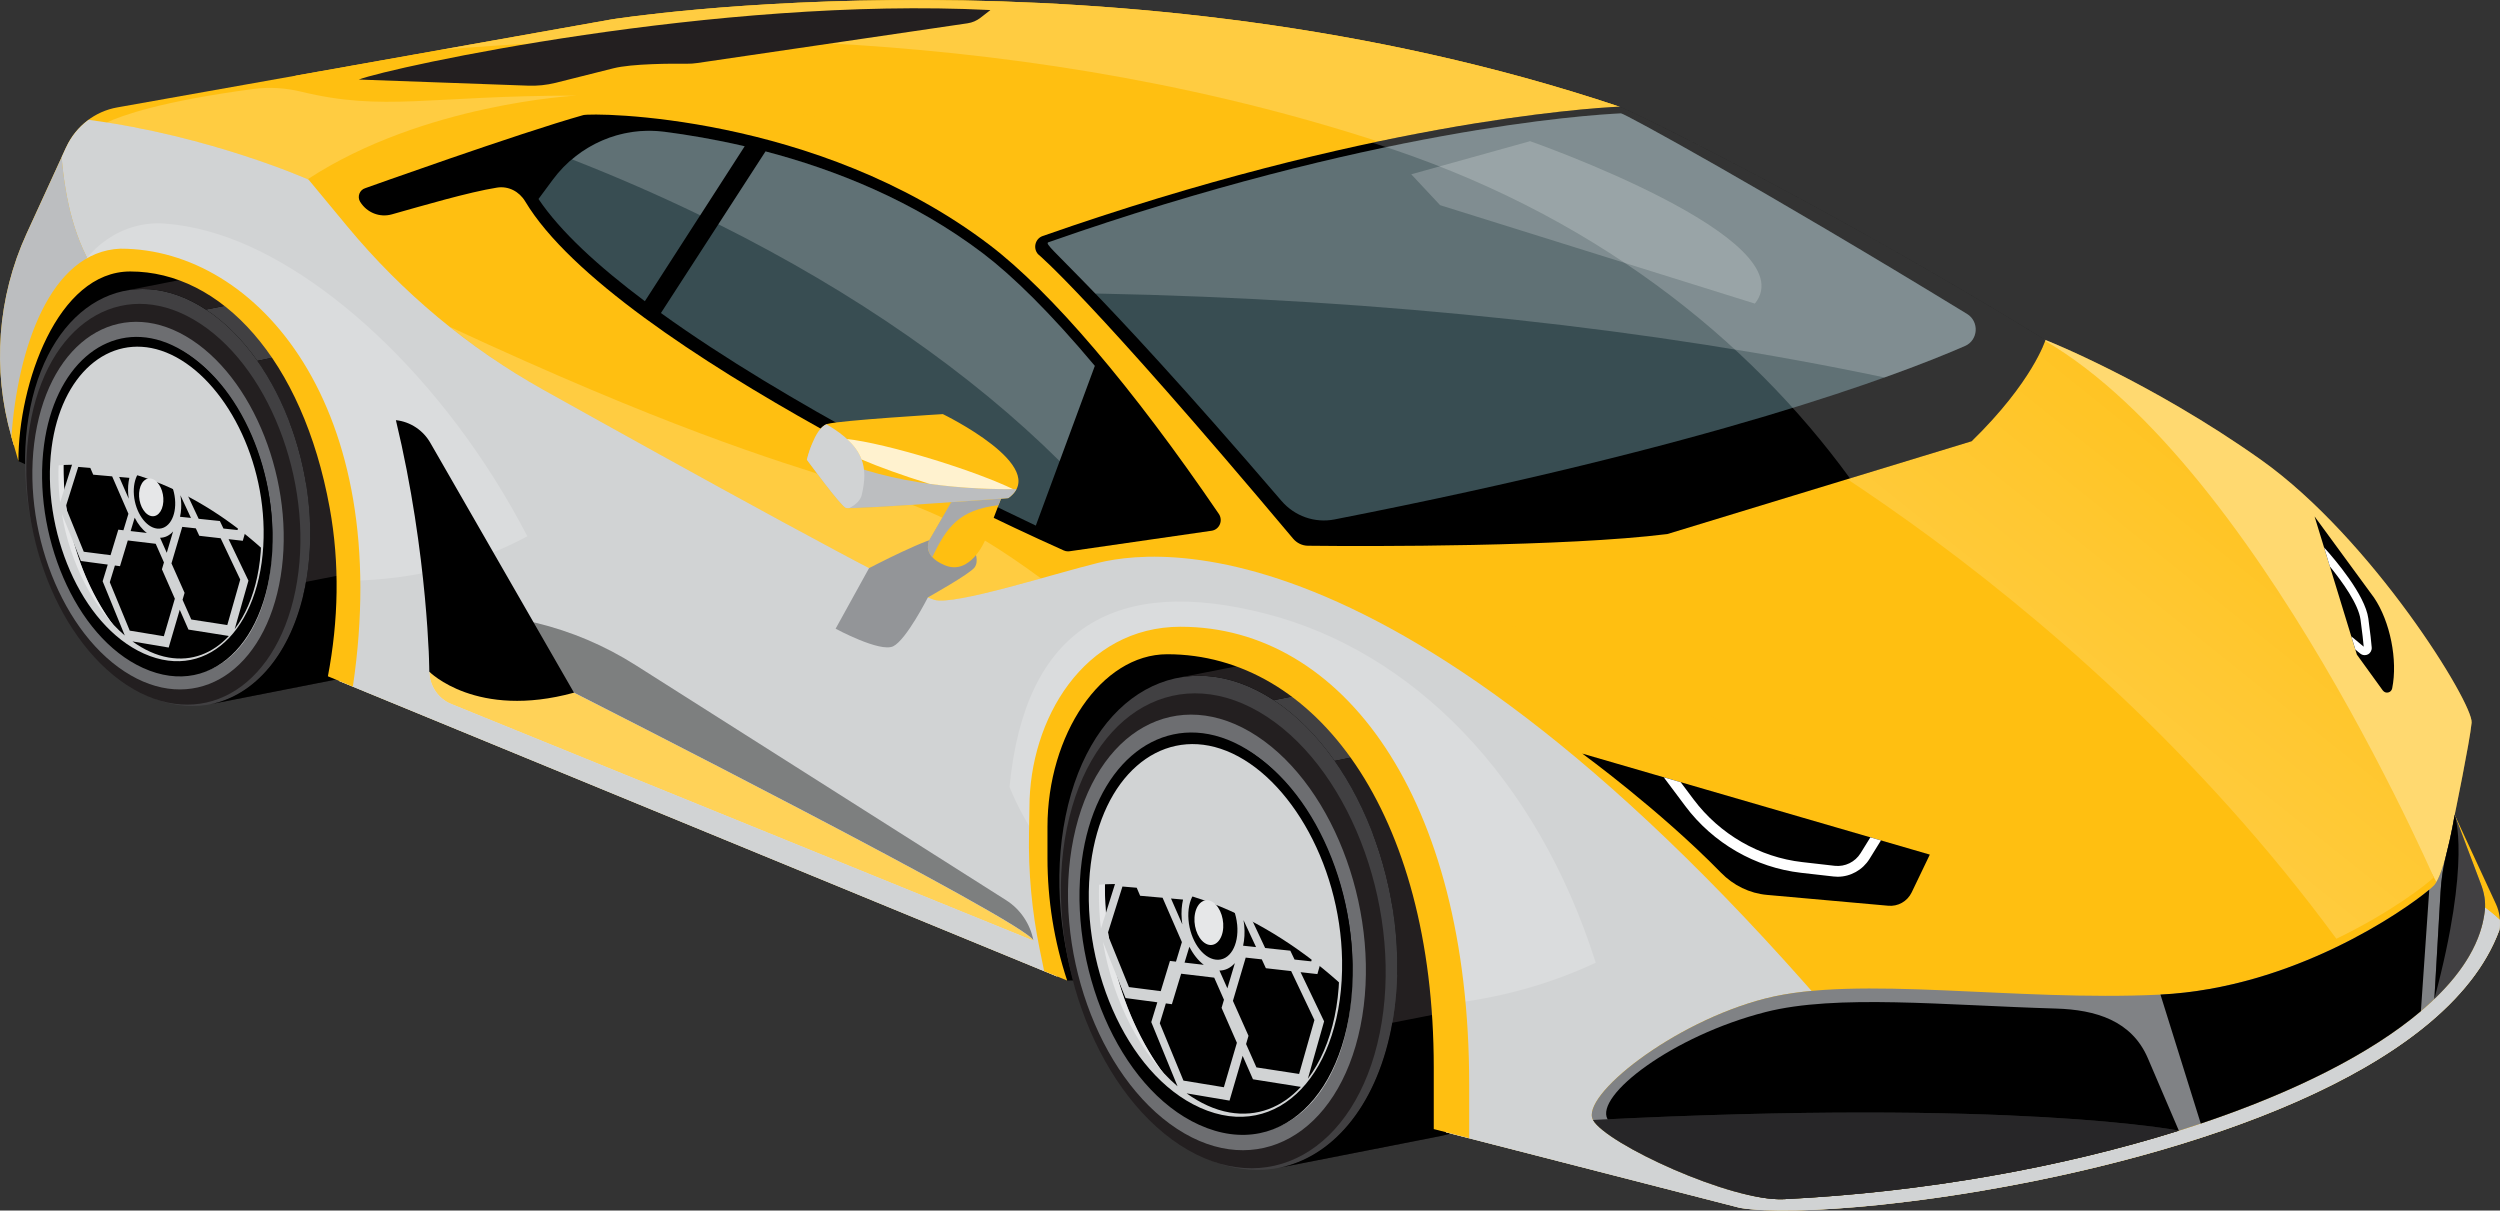 <svg width="95" height="46" viewBox="0 0 95 46" fill="none" xmlns="http://www.w3.org/2000/svg">
<rect x="0" y="0" width="95" height="46" fill="#333333" stroke="none"/>
<g clip-path="url(#clip0_7_1752)">
<path d="M0.699 17.522L39.197 35.565L40.552 37.261L58.142 36.953V24.766L3.306 8.544L0.294 12.848L0.699 17.522Z" fill="black"/>
<path d="M58.73 31.808L52.596 33.003C53.136 34.993 53.264 37.143 52.859 39.126C52.253 42.104 50.596 43.985 48.59 44.379L54.723 43.173C56.729 42.779 58.386 40.897 58.992 37.92C59.396 35.94 59.269 33.795 58.73 31.808Z" fill="#231F20"/>
<path d="M54.606 25.449H54.608C54.583 25.432 54.558 25.415 54.533 25.399L48.401 26.605C49.274 27.179 50.054 27.973 50.717 28.915L56.804 27.647C56.171 26.759 55.431 26.006 54.606 25.45V25.449Z" fill="#414042"/>
<path d="M56.804 27.646L50.717 28.914C51.545 30.093 52.187 31.502 52.596 33.003L58.73 31.808C58.315 30.276 57.656 28.838 56.804 27.645V27.646Z" fill="#231F20"/>
<path d="M48.401 26.604C51.816 28.845 53.812 34.451 52.859 39.126C51.907 43.801 48.366 45.773 44.952 43.532C41.536 41.292 39.54 35.686 40.493 31.011C41.445 26.336 44.986 24.363 48.401 26.604Z" fill="#414042"/>
<path d="M58.823 32.161C58.811 32.11 58.798 32.059 58.785 32.008C58.652 31.489 58.492 30.981 58.306 30.489L52.173 31.695C52.36 32.188 52.519 32.695 52.652 33.214C52.664 33.265 52.678 33.316 52.69 33.367C52.778 33.728 52.853 34.093 52.913 34.461L59.045 33.255C58.985 32.887 58.911 32.522 58.823 32.162V32.161Z" fill="#231F20"/>
<path d="M50.895 24.552L44.762 25.758C45.904 25.533 47.161 25.791 48.401 26.605L54.533 25.399C53.294 24.586 52.037 24.327 50.895 24.552Z" fill="#231F20"/>
<path d="M58.992 37.92C59.01 37.834 59.025 37.747 59.04 37.659L52.907 38.865C52.892 38.953 52.877 39.04 52.859 39.126C52.253 42.104 50.596 43.985 48.59 44.379L54.723 43.173C56.729 42.779 58.386 40.897 58.992 37.92Z" fill="black"/>
<path d="M48.143 27.235C51.426 29.389 53.344 34.778 52.428 39.271C51.513 43.763 48.11 45.659 44.828 43.506C41.545 41.352 39.627 35.964 40.542 31.471C41.457 26.978 44.86 25.082 48.143 27.235Z" fill="#231F20"/>
<path d="M47.764 27.971C50.775 29.947 52.535 34.888 51.695 39.009C50.855 43.13 47.735 44.868 44.724 42.894C41.714 40.918 39.953 35.976 40.793 31.855C41.633 27.735 44.755 25.995 47.765 27.971H47.764Z" fill="#6D6E71"/>
<path d="M47.626 28.651C50.362 30.447 51.962 34.938 51.199 38.684C50.436 42.43 47.599 44.01 44.863 42.215C42.127 40.419 40.527 35.927 41.29 32.182C42.053 28.436 44.89 26.856 47.626 28.651Z" fill="black"/>
<path d="M43.668 28.373C42.988 29.165 42.465 30.253 42.191 31.603C41.352 35.724 43.111 40.666 46.121 42.641C46.274 42.742 46.427 42.826 46.581 42.907C46.017 42.817 45.438 42.592 44.863 42.216C42.127 40.42 40.527 35.928 41.29 32.183C41.666 30.338 42.546 29.024 43.668 28.374V28.373Z" fill="#A7A9AC"/>
<path d="M42.028 32.788C41.747 36.084 42.952 39.656 45.024 41.736C44.708 41.708 44.388 41.66 44.068 41.587C42.047 39.717 40.855 36.307 41.144 33.186C41.417 33.026 41.718 32.899 42.029 32.788H42.028Z" fill="#E6E7E8"/>
<path d="M45.442 27.927C48.079 27.983 50.744 31.292 51.285 35.551C51.861 40.093 49.782 43.535 46.784 42.991C43.967 42.48 41.614 38.63 41.392 34.588C41.182 30.773 42.947 27.875 45.442 27.927ZM41.776 34.625C41.789 34.848 41.809 35.068 41.836 35.288L42.474 33.262L43.014 33.305L42.34 31.723L42.927 29.872C42.118 30.965 41.663 32.651 41.776 34.626V34.625ZM47.352 39.676L47.744 40.561L49.366 40.81L49.948 38.762L49.064 36.901L48.103 36.792L47.948 36.456L47.337 36.389L46.851 38.033L47.443 39.361L47.351 39.675L47.352 39.676ZM44.903 30.777L44.568 30.05L43.194 29.989L42.639 31.743L43.322 33.331L44.171 33.4L44.305 33.706L44.867 33.754L45.341 32.209L44.815 31.059L44.903 30.778V30.777ZM47.012 35.135C46.936 34.354 46.461 33.693 45.953 33.651C45.452 33.61 45.099 34.191 45.163 34.955C45.226 35.729 45.691 36.41 46.205 36.467C46.725 36.526 47.088 35.926 47.013 35.135H47.012ZM45.823 33.26L45.538 32.637L45.261 33.547C45.413 33.373 45.605 33.269 45.824 33.26H45.823ZM46.964 34.108L47.143 33.508L46.406 33.449C46.619 33.598 46.812 33.827 46.964 34.108ZM47.254 34.965C47.264 35.03 47.273 35.096 47.28 35.162C47.307 35.443 47.29 35.705 47.238 35.937L47.73 35.989L47.254 34.965ZM46.339 36.881L46.64 37.557L46.925 36.598C46.766 36.777 46.566 36.88 46.339 36.881ZM45.196 35.976L45.013 36.579L45.744 36.663C45.531 36.502 45.342 36.263 45.196 35.976ZM44.928 35.124C44.918 35.06 44.911 34.996 44.906 34.931C44.884 34.658 44.904 34.406 44.956 34.184L44.498 34.143L44.928 35.125V35.124ZM45.751 31.943L45.663 32.23L46.016 32.996L47.269 33.09L47.608 31.957L47.845 31.971L48.065 31.239L47.126 29.341L45.683 29.29L45.219 30.795L45.752 31.944L45.751 31.943ZM48.059 32.41L47.719 33.553L47.48 33.534L47.258 34.279L48.076 36.025L49.032 36.126L49.193 36.463L49.827 36.532L50.395 34.555L49.362 32.497L48.059 32.409V32.41ZM46.42 38.298L46.511 37.99L46.14 37.151L44.884 37.001L44.532 38.16L44.302 38.129L44.072 38.884L44.971 41.063L46.507 41.315L47.002 39.626L46.419 38.298H46.42ZM44.108 37.664L44.458 36.515L44.687 36.542L44.912 35.8L44.178 34.114L43.325 34.039L43.195 33.734L42.653 33.688L42.084 35.498L42.9 37.509L44.108 37.664ZM43.154 29.596L44.69 29.658L45.025 30.381L45.488 28.885L47.002 28.933C46.513 28.677 46.006 28.526 45.494 28.511C44.574 28.485 43.775 28.894 43.154 29.598V29.596ZM47.339 29.125L48.401 31.257L48.183 31.993L49.486 32.075L50.579 34.238C50.017 31.926 48.774 30.043 47.339 29.125ZM50.815 35.506C50.785 35.26 50.746 35.018 50.7 34.779L50.061 37.015L49.422 36.943L50.316 38.811L49.699 40.992C50.64 39.748 51.095 37.766 50.815 35.506ZM49.434 41.302L47.613 41.013L47.22 40.122L46.722 41.823L45.09 41.547C45.605 41.916 46.153 42.174 46.719 42.273C47.772 42.456 48.709 42.081 49.432 41.302H49.434ZM44.747 41.28L43.748 38.839L43.978 38.087L42.771 37.926L41.912 35.792C42.289 38.046 43.354 40.097 44.748 41.281L44.747 41.28Z" fill="#D1D3D4"/>
<g style="mix-blend-mode:multiply">
<path d="M46.047 34.321C44.279 33.647 42.638 33.461 41.249 33.681C41.26 33.367 41.279 33.056 41.319 32.749C41.764 29.358 43.977 27.476 46.393 28.27C48.912 29.098 51.084 32.637 51.156 36.517C51.163 36.872 51.146 37.211 51.118 37.545C49.611 36.145 47.869 35.015 46.046 34.321H46.047Z" fill="#D1D3D4"/>
</g>
<path d="M46.407 28.021C49.032 28.878 51.312 32.569 51.402 36.643C51.503 41.261 48.821 44.221 45.564 42.742C42.48 41.34 40.577 36.666 41.109 32.697C41.584 29.159 43.894 27.2 46.406 28.021H46.407ZM45.602 42.093C48.593 43.434 51.068 40.733 50.999 36.492C50.937 32.715 48.831 29.261 46.382 28.452C44.031 27.675 41.876 29.518 41.45 32.831C40.975 36.517 42.756 40.816 45.601 42.092L45.602 42.093Z" fill="black"/>
<path d="M46.099 34.288C46.388 34.486 46.549 34.992 46.461 35.417C46.371 35.843 46.064 36.029 45.775 35.831C45.486 35.633 45.324 35.128 45.413 34.702C45.503 34.275 45.809 34.09 46.099 34.288Z" fill="#E6E7E8"/>
<path d="M16.542 16.154L11.365 17.164C11.821 18.843 11.93 20.657 11.588 22.331C11.076 24.843 9.679 26.431 7.986 26.764L13.161 25.746C14.853 25.413 16.252 23.826 16.763 21.313C17.103 19.643 16.996 17.832 16.542 16.154Z" fill="#231F20"/>
<path d="M13.062 10.788H13.064C13.043 10.773 13.022 10.759 13 10.745L7.825 11.763C8.563 12.248 9.222 12.917 9.78 13.712L14.916 12.643C14.382 11.893 13.757 11.258 13.062 10.788Z" fill="#414042"/>
<path d="M14.916 12.643L9.78 13.712C10.478 14.707 11.021 15.897 11.365 17.164L16.542 16.154C16.191 14.862 15.635 13.65 14.916 12.643Z" fill="#231F20"/>
<path d="M7.825 11.763C10.707 13.654 12.392 18.385 11.588 22.33C10.785 26.274 7.797 27.939 4.915 26.048C2.033 24.158 0.348 19.427 1.152 15.482C1.956 11.537 4.943 9.872 7.825 11.763Z" fill="#414042"/>
<path d="M16.621 16.453C16.611 16.409 16.6 16.366 16.589 16.323C16.477 15.885 16.341 15.456 16.185 15.041L11.01 16.059C11.168 16.474 11.302 16.903 11.414 17.34C11.425 17.383 11.436 17.427 11.446 17.47C11.52 17.775 11.583 18.082 11.634 18.393L16.809 17.375C16.758 17.065 16.695 16.757 16.621 16.453Z" fill="#231F20"/>
<path d="M9.929 10.031L4.754 11.049C5.718 10.86 6.779 11.078 7.825 11.763L13 10.746C11.954 10.059 10.894 9.841 9.929 10.031Z" fill="#231F20"/>
<path d="M16.763 21.313C16.778 21.241 16.79 21.166 16.804 21.093L11.629 22.111C11.615 22.184 11.604 22.258 11.588 22.33C11.076 24.842 9.679 26.43 7.986 26.763L13.161 25.745C14.853 25.412 16.252 23.825 16.763 21.312V21.313Z" fill="black"/>
<path d="M7.607 12.297C10.377 14.114 11.996 18.662 11.224 22.453C10.452 26.244 7.58 27.844 4.81 26.027C2.04 24.21 0.42 19.662 1.193 15.871C1.965 12.079 4.837 10.479 7.607 12.297Z" fill="#231F20"/>
<path d="M7.288 12.917C9.829 14.584 11.314 18.754 10.605 22.233C9.897 25.71 7.263 27.178 4.723 25.511C2.183 23.844 0.697 19.674 1.406 16.196C2.114 12.718 4.748 11.25 7.289 12.917H7.288Z" fill="#6D6E71"/>
<path d="M7.171 13.491C9.48 15.006 10.83 18.797 10.186 21.957C9.542 25.118 7.148 26.452 4.839 24.936C2.529 23.421 1.18 19.63 1.824 16.47C2.468 13.309 4.862 11.975 7.171 13.49V13.491Z" fill="black"/>
<path d="M3.832 13.256C3.258 13.924 2.816 14.842 2.585 15.981C1.876 19.458 3.361 23.629 5.902 25.296C6.032 25.381 6.16 25.451 6.289 25.52C5.813 25.444 5.325 25.254 4.84 24.936C2.53 23.421 1.181 19.63 1.825 16.47C2.142 14.913 2.885 13.803 3.832 13.256Z" fill="#A7A9AC"/>
<path d="M2.447 16.982C2.21 19.762 3.227 22.778 4.974 24.534C4.708 24.509 4.438 24.469 4.168 24.408C2.463 22.83 1.457 19.952 1.7 17.318C1.93 17.184 2.184 17.075 2.446 16.982H2.447Z" fill="#E6E7E8"/>
<path d="M5.328 12.88C7.554 12.927 9.803 15.72 10.259 19.314C10.745 23.146 8.991 26.05 6.461 25.592C4.084 25.16 2.098 21.912 1.912 18.501C1.734 15.282 3.223 12.835 5.329 12.88H5.328ZM2.234 18.533C2.245 18.72 2.262 18.906 2.284 19.092L2.824 17.382L3.279 17.419L2.71 16.084L3.206 14.521C2.523 15.443 2.138 16.867 2.235 18.533H2.234ZM6.938 22.794L7.269 23.541L8.637 23.752L9.129 22.023L8.384 20.453L7.573 20.36L7.441 20.077L6.926 20.021L6.516 21.408L7.014 22.528L6.937 22.793L6.938 22.794ZM4.871 15.285L4.588 14.672L3.429 14.62L2.96 16.1L3.536 17.441L4.253 17.499L4.366 17.757L4.841 17.797L5.241 16.493L4.796 15.523L4.87 15.286L4.871 15.285ZM6.65 18.963C6.587 18.304 6.186 17.745 5.757 17.71C5.333 17.675 5.036 18.165 5.089 18.811C5.143 19.463 5.535 20.038 5.969 20.086C6.407 20.135 6.714 19.629 6.65 18.962V18.963ZM5.647 17.38L5.407 16.855L5.173 17.622C5.301 17.476 5.463 17.388 5.647 17.38ZM6.611 18.095L6.762 17.588L6.14 17.538C6.321 17.664 6.483 17.858 6.611 18.094V18.095ZM6.855 18.818C6.864 18.873 6.872 18.929 6.877 18.984C6.9 19.221 6.885 19.442 6.841 19.638L7.256 19.681L6.854 18.817L6.855 18.818ZM6.083 20.435L6.337 21.006L6.577 20.195C6.444 20.347 6.275 20.433 6.083 20.435ZM5.118 19.672L4.964 20.181L5.581 20.252C5.401 20.117 5.242 19.915 5.118 19.672ZM4.892 18.952C4.884 18.899 4.877 18.845 4.873 18.789C4.854 18.559 4.872 18.346 4.916 18.158L4.529 18.124L4.892 18.952ZM5.587 16.268L5.513 16.511L5.81 17.157L6.867 17.237L7.153 16.281L7.354 16.294L7.538 15.675L6.746 14.073L5.529 14.03L5.136 15.3L5.586 16.27L5.587 16.268ZM7.535 16.662L7.248 17.628L7.047 17.612L6.859 18.241L7.549 19.714L8.355 19.799L8.491 20.084L9.026 20.142L9.505 18.474L8.634 16.738L7.535 16.663V16.662ZM6.153 21.632L6.23 21.372L5.917 20.664L4.856 20.537L4.56 21.515L4.366 21.489L4.172 22.125L4.93 23.964L6.226 24.177L6.644 22.75L6.152 21.631L6.153 21.632ZM4.201 21.096L4.496 20.127L4.69 20.15L4.88 19.524L4.262 18.102L3.542 18.038L3.432 17.781L2.974 17.742L2.494 19.269L3.183 20.966L4.202 21.097L4.201 21.096ZM3.397 14.288L4.693 14.341L4.975 14.95L5.367 13.688L6.644 13.728C6.231 13.512 5.803 13.383 5.371 13.372C4.595 13.351 3.919 13.695 3.396 14.289L3.397 14.288ZM6.929 13.891L7.825 15.69L7.641 16.311L8.739 16.38L9.663 18.206C9.188 16.255 8.139 14.665 6.929 13.891ZM9.862 19.276C9.837 19.068 9.804 18.864 9.765 18.663L9.226 20.55L8.686 20.488L9.441 22.065L8.919 23.905C9.713 22.856 10.097 21.182 9.861 19.276H9.862ZM8.697 24.167L7.161 23.924L6.83 23.171L6.41 24.607L5.033 24.374C5.467 24.686 5.929 24.903 6.407 24.986C7.296 25.14 8.086 24.824 8.697 24.167ZM4.742 24.148L3.9 22.088L4.094 21.454L3.074 21.319L2.349 19.517C2.666 21.419 3.566 23.15 4.742 24.149V24.148Z" fill="#D1D3D4"/>
<g style="mix-blend-mode:multiply">
<path d="M5.84 18.275C4.347 17.707 2.963 17.549 1.791 17.735C1.799 17.47 1.816 17.208 1.85 16.948C2.225 14.086 4.094 12.498 6.132 13.168C8.257 13.867 10.091 16.853 10.152 20.128C10.158 20.428 10.143 20.714 10.119 20.996C8.847 19.814 7.378 18.861 5.84 18.275Z" fill="#D1D3D4"/>
</g>
<path d="M6.143 12.959C8.358 13.683 10.282 16.796 10.358 20.234C10.444 24.131 8.18 26.629 5.433 25.381C2.829 24.198 1.224 20.254 1.674 16.905C2.074 13.919 4.024 12.266 6.144 12.959H6.143ZM5.463 24.834C7.986 25.966 10.075 23.686 10.018 20.107C9.966 16.92 8.188 14.006 6.122 13.323C4.139 12.667 2.32 14.221 1.96 17.018C1.559 20.128 3.062 23.756 5.463 24.834Z" fill="black"/>
<path d="M5.883 18.247C6.128 18.415 6.264 18.841 6.188 19.201C6.113 19.561 5.853 19.718 5.61 19.55C5.366 19.383 5.229 18.956 5.305 18.597C5.38 18.237 5.64 18.08 5.883 18.247Z" fill="#E6E7E8"/>
<path d="M40.178 37.108L12.878 25.873C13.026 24.349 13.329 21.68 13.329 21.68L12.209 16.258L9.226 11.538L5.062 9.791L2.606 11.079L1.075 13.771L0.527 16.92L0.434 16.597C-0.301 14.038 -0.096 11.293 1.011 8.876L2.514 5.596C2.879 4.799 3.603 4.233 4.454 4.082L23.254 0.735C23.254 0.735 42.485 -2.328 61.537 4.053C60.787 10.969 77.727 12.919 77.727 12.919C77.727 12.919 81.698 14.482 85.916 17.472C90.133 20.463 93.994 26.735 93.922 27.464C93.85 28.193 93.278 30.964 93.278 30.964L94.846 34.354C94.989 34.664 95.033 35.011 94.973 35.347H94.974C91.885 43.709 70.33 46.608 66.122 45.896L54.96 43.029V36.155L52.174 28.636L48.422 25.271L43.593 24.473L41.022 26.603L39.59 29.541V35.067L40.178 37.107V37.108Z" fill="#FFBF11"/>
<path opacity="0.4" d="M77.727 12.919C77.727 12.919 81.698 14.482 85.916 17.472C90.133 20.463 93.994 26.735 93.922 27.464C93.85 28.193 93.278 30.964 93.278 30.964C93.278 30.964 93.278 33.344 92.695 33.912C93.046 32.706 75.597 12.598 75.597 12.598C76.889 12.824 77.725 12.92 77.725 12.92L77.727 12.919Z" fill="white"/>
<g style="mix-blend-mode:multiply">
<path d="M2.514 5.597C2.708 5.175 3.004 4.819 3.365 4.554C7.976 5.157 11.724 6.824 11.724 6.824L13.2 8.606C15.29 11.127 17.816 13.231 20.655 14.816C25.988 17.793 34.493 22.498 35.515 22.796C36.265 23.015 40.064 21.797 41.724 21.39C44.519 20.704 55.246 19.973 73.566 43.361C76.022 42.82 91.597 39.216 94.065 34.246C94.065 34.246 94.538 34.528 94.992 34.959C94.999 35.089 94.996 35.218 94.973 35.347C92.953 40.815 83.04 43.944 75.243 45.259C75.159 45.274 75.077 45.287 74.994 45.301C74.843 45.325 74.692 45.351 74.544 45.374C74.432 45.392 74.322 45.408 74.211 45.425C74.056 45.449 73.902 45.472 73.75 45.494C73.662 45.507 73.578 45.518 73.491 45.531C72.918 45.61 72.362 45.681 71.828 45.74C71.738 45.75 71.647 45.761 71.558 45.77C71.531 45.773 71.502 45.776 71.475 45.78C69.044 46.033 67.105 46.066 66.118 45.899L54.957 43.032V36.158L52.171 28.64L48.419 25.274L43.59 24.476L41.019 26.606L39.587 29.544V35.07L40.174 37.11L12.875 25.875C13.023 24.352 13.326 21.682 13.326 21.682L12.206 16.26L9.223 11.54L5.059 9.793L3.721 10.494C2.839 9.203 2.478 7.604 2.34 5.971L2.51 5.6L2.514 5.597ZM17.148 26.751L39.27 35.745C39.149 35.108 21.811 26.321 21.811 26.321L16.317 25.526C16.327 26.067 16.654 26.551 17.148 26.751Z" fill="#D1D3D4"/>
</g>
<g style="mix-blend-mode:multiply">
<path d="M15.903 18.144C23.559 22.003 27.697 27.172 39.59 33.035V35.068L40.178 37.108L12.878 25.873C13.026 24.349 13.329 21.68 13.329 21.68C13.329 21.68 16.448 20.694 15.903 18.145V18.144ZM17.148 26.751L39.27 35.745C39.149 35.108 21.811 26.321 21.811 26.321L16.317 25.526C16.327 26.067 16.654 26.551 17.148 26.751ZM94.065 34.246C94.065 34.246 94.538 34.528 94.992 34.959C94.999 35.089 94.996 35.218 94.973 35.347C92.953 40.815 83.04 43.944 75.243 45.259C75.159 45.274 75.077 45.287 74.994 45.301C74.843 45.325 74.692 45.351 74.544 45.374C74.432 45.392 74.322 45.408 74.211 45.425C74.056 45.449 73.902 45.472 73.75 45.494C73.662 45.507 73.578 45.518 73.491 45.531C72.918 45.61 72.362 45.681 71.828 45.74C71.738 45.75 71.647 45.761 71.558 45.77C71.531 45.773 71.502 45.776 71.475 45.78C69.044 46.033 67.105 46.066 66.118 45.899L54.957 43.032V39.253C61.47 41.395 67.573 42.736 73.25 43.431C73.802 43.315 91.424 39.562 94.063 34.25L94.065 34.246Z" fill="#D1D3D4"/>
</g>
<g style="mix-blend-mode:multiply">
<path d="M1.011 8.877L2.344 5.969C2.482 7.602 2.843 9.201 3.725 10.492L2.606 11.079L1.075 13.771L0.527 16.92L0.434 16.597C-0.301 14.038 -0.096 11.293 1.011 8.876V8.877Z" fill="#BCBEC0"/>
</g>
<path d="M82.079 37.479C81.958 37.485 81.836 37.487 81.715 37.492C69.656 27.488 49.419 20.678 49.419 20.678C49.419 20.678 64.397 10.774 74.048 11.683C82.742 12.502 90.942 29.895 92.483 33.338C92.025 33.81 87.55 37.213 82.079 37.479Z" fill="#FFBF11"/>
<path d="M23.254 0.735C23.254 0.735 42.485 -2.328 61.537 4.053C61.505 4.353 61.508 4.643 61.538 4.924C55.066 7.493 39.445 9.659 39.445 9.659C39.445 9.659 34.442 2.485 20.125 3.41C14.391 3.78 12.021 3.236 11.222 2.878L23.253 0.735H23.254Z" fill="#FFBF11"/>
<path d="M55.875 6.624C41.963 1.234 27.209 1.007 16.773 1.89L23.254 0.736C23.254 0.736 42.485 -2.327 61.537 4.054C61.505 4.354 61.508 4.644 61.538 4.925C60.039 5.52 58.048 6.093 55.875 6.624Z" fill="url(#paint0_linear_7_1752)" fill-opacity="0.2"/>
<path d="M64.159 14.652C63.503 14.426 62.865 14.229 62.233 14.046C66.219 12.482 70.494 11.349 74.048 11.683C82.742 12.502 90.942 29.895 92.483 33.338C92.239 33.59 90.852 34.674 88.782 35.673C78.341 21.461 64.159 14.652 64.159 14.652Z" fill="url(#paint1_linear_7_1752)" fill-opacity="0.2"/>
<path d="M4.055 4.655C4.634 4.385 6.14 3.845 9.622 3.382C10.226 3.301 10.843 3.338 11.436 3.482C14.613 4.252 16.274 3.633 21.904 3.633C21.904 3.633 16.093 3.931 11.693 6.811C11.399 6.683 8.145 5.292 4.055 4.655Z" fill="url(#paint2_linear_7_1752)" fill-opacity="0.2"/>
<path d="M39.59 32.124C39.091 31.425 38.678 30.684 38.362 29.908C38.943 23.837 42.393 21.854 48.098 23.32C53.655 24.747 58.392 29.494 60.638 36.582C58.932 37.384 57.012 37.929 54.961 38.152V36.155L52.175 28.636L48.423 25.271L43.594 24.473L41.023 26.603L39.591 29.541V32.123L39.59 32.124Z" fill="url(#paint3_linear_7_1752)" fill-opacity="0.2"/>
<path d="M7.912 8.789C11.94 9.879 16.869 14.272 20.04 20.379C18.127 21.412 15.8 22.033 13.284 22.068C13.311 21.828 13.328 21.678 13.328 21.678L12.208 16.257L9.225 11.537L5.061 9.79L2.605 11.078L2.67 10.9C3.23 9.393 4.678 8.379 6.255 8.495C6.783 8.533 7.336 8.631 7.912 8.787V8.789Z" fill="url(#paint4_linear_7_1752)" fill-opacity="0.2"/>
<path style="mix-blend-mode:multiply" opacity="0.4" d="M24.156 25.277L38.233 34.208C38.774 34.551 39.15 35.109 39.271 35.745C39.15 35.108 21.812 26.321 21.812 26.321L16.319 25.526L16.28 23.373C19.032 23.118 21.798 23.78 24.156 25.277Z" fill="url(#paint5_linear_7_1752)"/>
<path opacity="0.3" d="M21.811 26.321C21.811 26.321 39.149 35.108 39.27 35.745L17.148 26.751C16.654 26.551 16.327 26.067 16.317 25.526L21.811 26.321Z" fill="white"/>
<path d="M21.811 26.321L16.364 16.848C16.089 16.354 15.598 16.026 15.044 15.966C16.279 21.111 16.317 25.527 16.317 25.527C16.317 25.527 18.101 27.341 21.811 26.322V26.321Z" fill="black"/>
<path d="M35.515 22.796C34.493 22.498 25.988 17.794 20.655 14.816C19.405 14.119 18.221 13.314 17.102 12.424C33.359 19.973 33.359 17.434 39.559 21.98C37.882 22.446 36.017 22.943 35.515 22.796Z" fill="url(#paint6_linear_7_1752)" fill-opacity="0.2"/>
<path d="M44.87 23.817C50.998 23.817 55.829 30.282 55.829 41.203V43.251L54.483 42.905V40.566C54.483 30.841 49.949 24.861 44.356 24.861C41.842 24.861 39.804 27.924 39.804 31.425V32.612C39.804 34.193 40.056 35.763 40.552 37.261L39.678 36.901L39.508 36.072C39.211 34.624 39.075 33.148 39.102 31.669L39.119 30.683C39.119 27.35 41.175 23.816 44.869 23.816L44.87 23.817ZM4.585 9.45C9.762 9.45 14.984 15.438 13.409 26.09L12.46 25.699C12.863 23.588 12.914 21.413 12.528 19.298C11.498 13.641 8.38 10.316 4.951 10.316C2.184 10.316 0.699 14.585 0.699 17.521L0.434 16.596C0.668 13.263 1.898 9.549 4.586 9.449L4.585 9.45Z" fill="#FFBF11"/>
<path d="M37.636 0.382L37.257 0.676C37.114 0.787 36.947 0.858 36.769 0.885L26.495 2.395C26.362 2.414 26.232 2.424 26.097 2.422C25.555 2.415 24.012 2.417 23.312 2.595C22.742 2.741 21.73 2.994 21.116 3.147C20.77 3.233 20.416 3.269 20.061 3.255L13.633 3.023C14.852 2.559 27.224 -0.144 37.635 0.382H37.636Z" fill="#231F20"/>
<path d="M77.727 12.919C77.727 12.919 77.241 14.507 74.922 16.767L63.36 20.294C59.48 20.777 52.091 20.767 49.701 20.738C49.484 20.736 49.278 20.635 49.137 20.467C41.406 11.262 39.446 9.659 39.446 9.659C39.244 9.434 39.337 9.069 39.619 8.97C51.872 4.677 60.208 4.117 61.537 4.053C61.662 4.046 69.329 7.754 77.727 12.919Z" fill="black"/>
<path d="M74.67 13.147C72.115 14.263 65.066 16.925 50.709 19.739C49.964 19.885 49.196 19.615 48.696 19.033C41.147 10.235 39.567 9.302 39.84 9.206C52.093 4.913 60.267 4.371 61.598 4.307C61.717 4.302 66.95 7.163 74.748 11.929C75.219 12.217 75.175 12.927 74.671 13.146L74.67 13.147Z" fill="#384D52"/>
<path d="M66.685 11.537L54.724 7.797L53.627 6.623L58.142 5.365C58.142 5.365 68.686 9.053 66.685 11.537Z" fill="#607175"/>
<path d="M52.154 5.423C57.379 4.313 60.735 4.091 61.537 4.053C61.662 4.046 69.329 7.754 77.727 12.919C77.727 12.919 77.241 14.507 74.922 16.767L70.299 18.177C66.466 12.914 60.5 8.058 52.154 5.423Z" fill="url(#paint7_linear_7_1752)" fill-opacity="0.2"/>
<path d="M74.67 13.147C73.989 13.444 72.985 13.853 71.612 14.344C62.92 12.512 52.667 11.366 41.62 11.153C40.078 9.55 39.693 9.258 39.84 9.207C52.093 4.914 60.266 4.372 61.597 4.309C61.716 4.304 66.949 7.165 74.747 11.931C75.218 12.219 75.174 12.929 74.67 13.148V13.147Z" fill="url(#paint8_linear_7_1752)" fill-opacity="0.2"/>
<path d="M13.688 7.674C13.565 7.477 13.661 7.216 13.881 7.15C13.881 7.15 19.706 5.066 22.164 4.374C22.511 4.276 31.027 4.308 37.6 9.305C39.942 11.085 43.037 14.716 46.316 19.529C46.395 19.646 46.41 19.796 46.354 19.926C46.299 20.056 46.181 20.148 46.043 20.168L40.641 20.948C40.622 20.951 40.603 20.952 40.584 20.952C40.529 20.952 40.474 20.941 40.423 20.917C39.704 20.594 23.355 13.33 19.958 7.654C19.732 7.275 19.317 7.06 18.887 7.129C17.799 7.303 16.049 7.82 14.889 8.146C14.431 8.275 13.946 8.084 13.69 7.675L13.688 7.674Z" fill="black"/>
<path d="M37.36 9.633C38.474 10.48 39.906 11.877 41.603 13.903L39.361 19.973C36.639 18.683 29.938 15.372 25.115 11.895L29.091 5.753C31.717 6.442 34.711 7.619 37.36 9.633Z" fill="#384D52"/>
<path d="M20.464 7.56L21.006 6.828C21.997 5.489 23.613 4.795 25.244 5.007C26.134 5.122 27.172 5.295 28.297 5.558L24.505 11.446C22.75 10.13 21.295 8.803 20.463 7.562L20.464 7.56Z" fill="#384D52"/>
<path d="M37.36 9.633C38.474 10.48 39.906 11.877 41.603 13.903L40.266 17.522C36.932 14.214 32.511 11.122 27.298 8.522L29.09 5.753C31.716 6.442 34.709 7.619 37.359 9.633H37.36ZM25.245 5.007C26.135 5.122 27.173 5.295 28.298 5.558L26.608 8.182C25.05 7.427 23.423 6.717 21.738 6.057C22.703 5.238 23.966 4.842 25.244 5.007H25.245Z" fill="url(#paint9_linear_7_1752)" fill-opacity="0.2"/>
<g style="mix-blend-mode:multiply">
<path d="M37.04 20.951C37.04 20.951 37.207 21.31 37.04 21.555C36.873 21.8 35.26 22.7 35.26 22.7C35.26 22.7 34.441 24.315 33.941 24.559C33.442 24.803 31.753 23.891 31.753 23.891L33.024 21.589C33.024 21.589 35.435 20.329 35.841 20.405C36.248 20.482 36.968 20.602 37.04 20.952V20.951Z" fill="#939598"/>
</g>
<path d="M38.335 18.177L37.428 20.543C37.428 20.543 36.873 21.88 35.908 21.482C34.943 21.083 35.343 20.474 35.343 20.474L36.826 17.912C36.826 17.912 38.371 17.732 38.335 18.177Z" fill="#FFBF11"/>
<g style="mix-blend-mode:multiply">
<path d="M35.342 20.474L36.825 17.912C36.825 17.912 38.37 17.732 38.334 18.177L37.943 19.196C36.431 19.381 35.98 20.025 35.426 21.171C35.112 20.827 35.341 20.474 35.341 20.474H35.342Z" fill="#A7A9AC"/>
</g>
<path d="M38.314 18.929C38.314 18.929 32.341 19.37 32.147 19.302C31.953 19.234 30.662 17.468 30.662 17.468C30.662 17.468 30.952 16.246 31.437 16.11C31.921 15.973 35.828 15.736 35.828 15.736C35.828 15.736 39.962 17.74 38.315 18.929H38.314Z" fill="#FFBF11"/>
<g style="mix-blend-mode:multiply">
<path d="M38.348 18.589C38.441 18.589 38.533 18.588 38.626 18.587C38.564 18.706 38.463 18.821 38.314 18.929C38.314 18.929 32.341 19.37 32.147 19.302C31.953 19.234 30.662 17.468 30.662 17.468C30.662 17.468 30.723 17.212 30.836 16.921C32.212 17.91 35.059 18.589 38.349 18.589H38.348Z" fill="#BCBEC0"/>
</g>
<g style="mix-blend-mode:multiply">
<path d="M31.406 16.123C32.894 16.991 32.981 17.792 32.746 18.809C32.702 19 32.533 19.175 32.27 19.309C32.204 19.309 32.159 19.307 32.146 19.302C31.951 19.234 30.661 17.468 30.661 17.468C30.661 17.468 30.939 16.299 31.406 16.123Z" fill="#D1D3D4"/>
</g>
<path opacity="0.8" d="M32.185 16.683C32.89 16.759 34.13 17.049 35.526 17.48C36.754 17.86 37.828 18.265 38.498 18.587C38.447 18.587 38.398 18.588 38.348 18.588C37.284 18.588 36.267 18.516 35.329 18.387C35.312 18.381 35.294 18.376 35.276 18.371C34.286 18.064 33.399 17.742 32.739 17.46C32.641 17.196 32.466 16.939 32.185 16.683Z" fill="white"/>
<path d="M73.333 32.475L60.126 28.636C60.126 28.636 63.062 30.773 65.4 33.165C65.869 33.645 66.484 33.947 67.145 34.006L71.744 34.417C72.12 34.456 72.479 34.254 72.645 33.908L73.333 32.475Z" fill="black"/>
<path d="M64.037 30.625L63.222 29.537L63.867 29.724L64.355 30.376C65.352 31.705 66.858 32.575 68.489 32.76L69.722 32.901C70.112 32.944 70.495 32.756 70.703 32.42L71.074 31.819L71.476 31.936L71.042 32.638C70.78 33.06 70.318 33.316 69.832 33.316C69.781 33.316 69.729 33.313 69.677 33.307L68.444 33.167C66.705 32.969 65.098 32.043 64.036 30.625H64.037Z" fill="white"/>
<path d="M90.546 26.237L89.561 24.875L87.953 19.624L90.214 22.712C90.826 23.615 91.12 25.082 90.903 26.157C90.869 26.329 90.65 26.378 90.547 26.237H90.546Z" fill="black"/>
<path d="M88.537 21.532L88.314 20.801C88.724 21.256 89.873 22.598 89.997 23.504C90.073 24.063 90.109 24.41 90.125 24.602C90.134 24.71 90.079 24.814 89.985 24.865C89.945 24.886 89.901 24.896 89.859 24.896C89.798 24.896 89.739 24.876 89.689 24.836L89.505 24.685L89.35 24.181L89.821 24.574C89.803 24.377 89.769 24.049 89.7 23.546C89.62 22.956 89.014 22.115 88.538 21.529L88.537 21.532Z" fill="white"/>
<path d="M67.09 37.941C70.617 37.042 76.575 38.063 82.079 37.796C87.584 37.528 92.082 34.083 92.492 33.645C92.903 33.207 93.279 30.964 93.279 30.964L94.281 33.615C94.4 33.93 94.459 34.269 94.423 34.604C93.826 40.098 80.891 44.922 67.785 45.568C65.782 45.667 61.035 43.46 60.535 42.56C60.034 41.661 63.562 38.841 67.089 37.941H67.09Z" fill="#FFBF11"/>
<g style="mix-blend-mode:multiply">
<path d="M67.09 37.941C70.617 37.042 76.575 38.063 82.079 37.796C87.584 37.528 92.082 34.083 92.492 33.645C92.903 33.207 93.279 30.964 93.279 30.964L94.281 33.615C94.4 33.93 94.459 34.269 94.423 34.604C93.826 40.098 80.891 44.922 67.785 45.568C65.782 45.667 61.035 43.46 60.535 42.56C60.034 41.661 63.562 38.841 67.089 37.941H67.09Z" fill="#808285"/>
</g>
<path d="M93.279 30.964L94.281 33.615C94.399 33.927 94.459 34.261 94.424 34.593C94.301 35.757 93.62 36.89 92.505 37.959L92.74 33.89C92.768 33.407 92.839 32.925 92.961 32.457C93.15 31.732 93.278 30.964 93.278 30.964H93.279Z" fill="#414042"/>
<g style="mix-blend-mode:multiply">
<path d="M82.098 37.794C87.15 37.542 91.347 34.619 92.312 33.809L91.994 38.422C90.073 40.05 87.141 41.516 83.629 42.695L82.098 37.796V37.794Z" fill="black"/>
</g>
<g style="mix-blend-mode:multiply">
<path d="M67.09 38.458C69.78 37.772 73.883 38.201 78.121 38.325C79.645 38.369 81.007 38.787 81.618 40.212L82.796 42.964C78.358 44.361 73.088 45.306 67.787 45.568C65.784 45.667 61.589 43.432 61.088 42.533C60.587 41.633 63.564 39.357 67.091 38.458H67.09Z" fill="black"/>
</g>
<path d="M82.795 42.964C78.357 44.361 73.087 45.306 67.786 45.568C65.784 45.667 61.036 43.46 60.536 42.56C76.621 41.736 82.795 42.964 82.795 42.964Z" fill="#414042"/>
<path style="mix-blend-mode:multiply" opacity="0.4" d="M82.795 42.964C78.357 44.361 73.087 45.306 67.786 45.568C65.784 45.667 61.036 43.46 60.536 42.56C76.621 41.736 82.795 42.964 82.795 42.964Z" fill="url(#paint10_linear_7_1752)"/>
<g style="mix-blend-mode:multiply">
<path d="M93.279 30.964C93.279 30.964 93.924 32.669 92.506 37.959L92.741 33.89C92.769 33.407 92.84 32.925 92.962 32.457C93.151 31.732 93.279 30.964 93.279 30.964Z" fill="black"/>
</g>
</g>
<defs>
<linearGradient id="paint0_linear_7_1752" x1="40.946" y1="-2.65" x2="39.068" y2="3.456" gradientUnits="userSpaceOnUse">
<stop stop-color="white"/>
<stop offset="1" stop-color="white"/>
</linearGradient>
<linearGradient id="paint1_linear_7_1752" x1="84.428" y1="14.505" x2="75.148" y2="26.092" gradientUnits="userSpaceOnUse">
<stop stop-color="white" stop-opacity="0.24"/>
<stop offset="1" stop-color="white"/>
</linearGradient>
<linearGradient id="paint2_linear_7_1752" x1="12.98" y1="6.811" x2="12.98" y2="3.341" gradientUnits="userSpaceOnUse">
<stop stop-color="white"/>
<stop offset="1" stop-color="white"/>
</linearGradient>
<linearGradient id="paint3_linear_7_1752" x1="48.97" y1="33.474" x2="52.908" y2="25.513" gradientUnits="userSpaceOnUse">
<stop stop-color="white"/>
<stop offset="0.89" stop-color="white"/>
<stop offset="1" stop-color="white"/>
</linearGradient>
<linearGradient id="paint4_linear_7_1752" x1="10.335" y1="17.563" x2="13.948" y2="10.913" gradientUnits="userSpaceOnUse">
<stop offset="0.27" stop-color="white"/>
<stop offset="1" stop-color="white"/>
</linearGradient>
<linearGradient id="paint5_linear_7_1752" x1="29.677" y1="26.442" x2="26.339" y2="31.7" gradientUnits="userSpaceOnUse">
<stop/>
<stop offset="1"/>
</linearGradient>
<linearGradient id="paint6_linear_7_1752" x1="28.331" y1="22.823" x2="28.331" y2="12.424" gradientUnits="userSpaceOnUse">
<stop stop-color="white"/>
<stop offset="1" stop-color="white"/>
</linearGradient>
<linearGradient id="paint7_linear_7_1752" x1="69.899" y1="2.937" x2="58.396" y2="17.373" gradientUnits="userSpaceOnUse">
<stop stop-color="white"/>
<stop offset="1" stop-color="white"/>
</linearGradient>
<linearGradient id="paint8_linear_7_1752" x1="56.656" y1="17.514" x2="57.944" y2="7.115" gradientUnits="userSpaceOnUse">
<stop stop-color="white"/>
<stop offset="1" stop-color="white"/>
</linearGradient>
<linearGradient id="paint9_linear_7_1752" x1="30.14" y1="13.307" x2="32.988" y2="8.494" gradientUnits="userSpaceOnUse">
<stop stop-color="white"/>
<stop offset="1" stop-color="white"/>
</linearGradient>
<linearGradient id="paint10_linear_7_1752" x1="71.691" y1="42.133" x2="71.542" y2="45.633" gradientUnits="userSpaceOnUse">
<stop/>
<stop offset="1"/>
</linearGradient>
<clipPath id="clip0_7_1752">
<rect width="95" height="46" fill="white" transform="matrix(-1 0 0 1 95 0)"/>
</clipPath>
</defs>
</svg>

